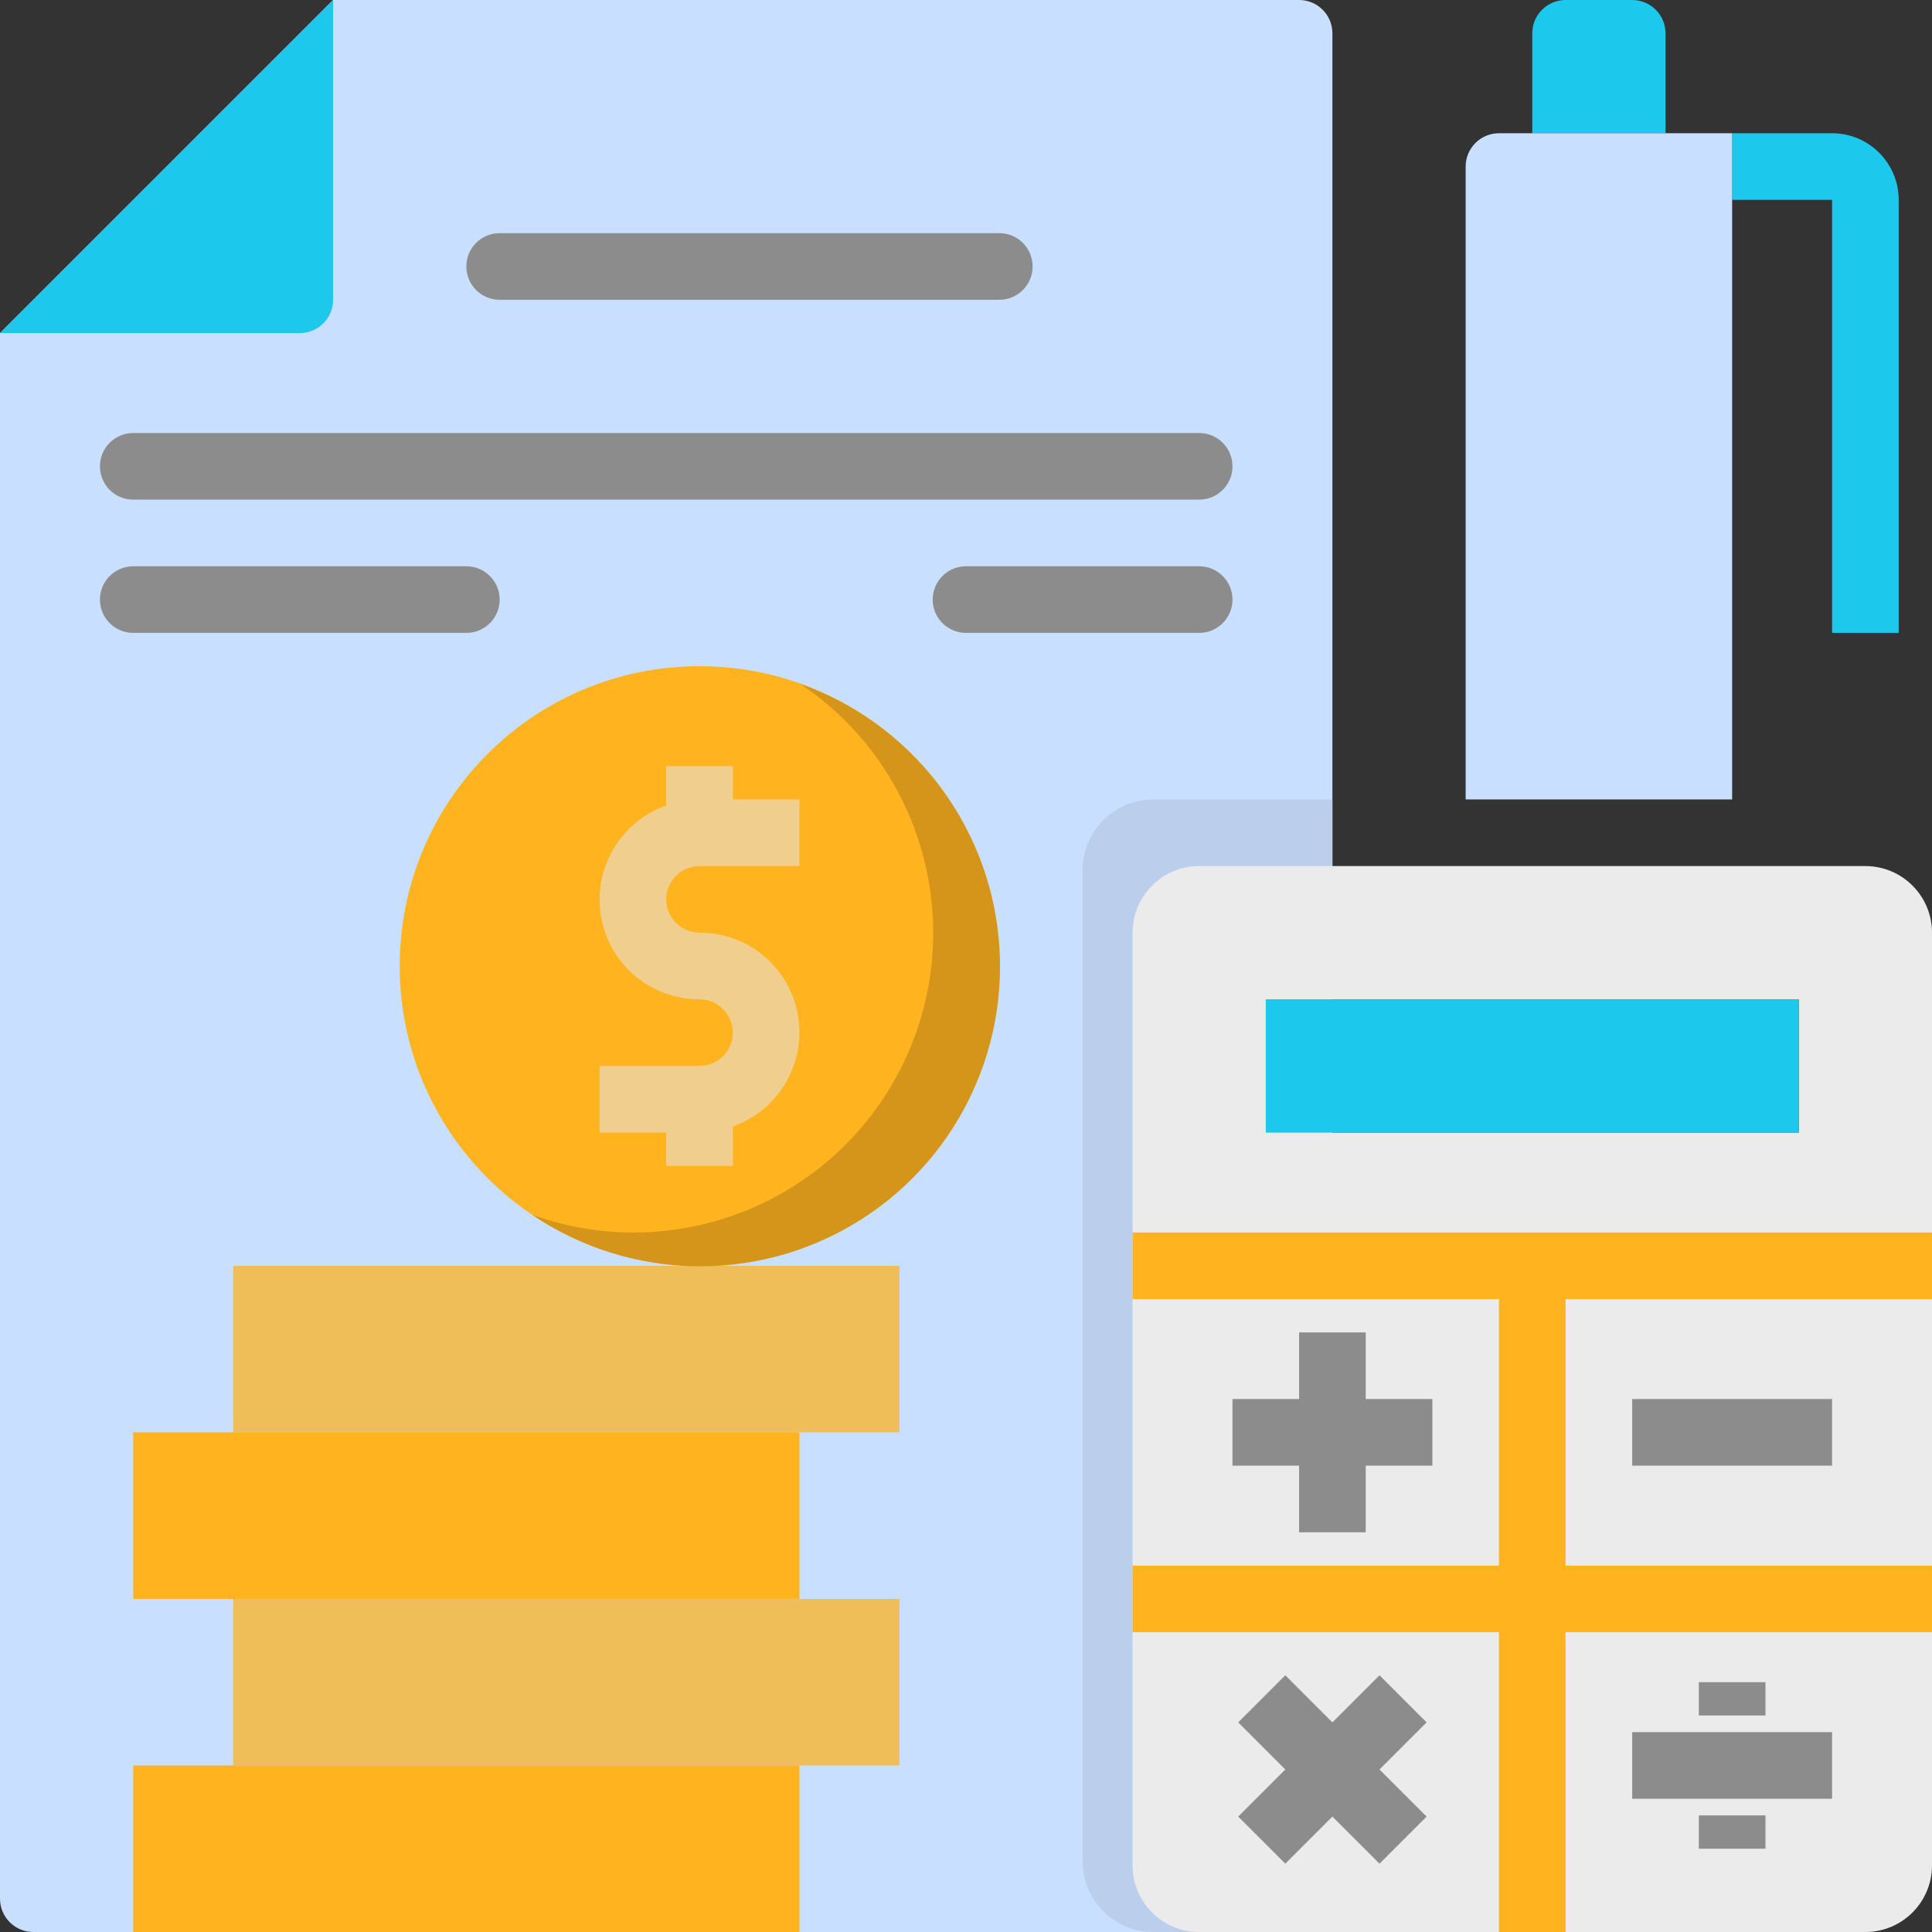 <svg viewBox="0 0 464 464" xmlns="http://www.w3.org/2000/svg"><rect x="0" y="0" width="464" height="464" fill="#333333" stroke="none"/><path d="m440 152h16v-104c0-8.836-7.164-16-16-16h-24v16h24zm0 0" fill="#1cc8eb"/><path d="m80 0h232c4.418 0 8 3.582 8 8v448c0 4.418-3.582 8-8 8h-304c-4.418 0-8-3.582-8-8v-376zm0 0" fill="#c9dfff"/><path d="m56 304h160v40h-160zm0 0" fill="#f0be59"/><path d="m32 344h160v40h-160zm0 0" fill="#ffb41f"/><path d="m56 384h160v40h-160zm0 0" fill="#f0be59"/><path d="m32 424h160v40h-160zm0 0" fill="#ffb41f"/><path d="m368 8v24h32v-24c0-4.418-3.582-8-8-8h-16c-4.418 0-8 3.582-8 8zm0 0" fill="#1cc8eb"/><path d="m80 72v-72l-80 80h72c4.418 0 8-3.582 8-8zm0 0" fill="#1cc8eb"/><path d="m240 232c0 39.766-32.234 72-72 72s-72-32.234-72-72 32.234-72 72-72 72 32.234 72 72zm0 0" fill="#ffb41f"/><path d="m360 32h56v160h-64v-152c0-4.418 3.582-8 8-8zm0 0" fill="#c9dfff"/><path d="m192.184 164.246c30.207 20.215 40.594 59.781 24.215 92.227-16.379 32.445-54.383 47.582-88.582 35.281 23.125 15.648 53.211 16.52 77.203 2.234 23.988-14.289 37.555-41.16 34.805-68.949-2.746-27.789-21.316-51.48-47.641-60.793zm0 0" fill="#d4951a"/><path d="m176 184h-16v9.473c-11.012 3.879-17.621 15.133-15.645 26.641 1.98 11.508 11.969 19.91 23.645 19.887 4.418 0 8 3.582 8 8s-3.582 8-8 8h-24v16h16v8h16v-9.473c11.012-3.879 17.621-15.133 15.645-26.641-1.98-11.508-11.969-19.91-23.645-19.887-4.418 0-8-3.582-8-8s3.582-8 8-8h24v-16h-16zm0 0" fill="#f0cf8e"/><path d="m120 56h120c4.418 0 8 3.582 8 8s-3.582 8-8 8h-120c-4.418 0-8-3.582-8-8s3.582-8 8-8zm0 0" fill="#8c8c8c"/><path d="m32 104h256c4.418 0 8 3.582 8 8s-3.582 8-8 8h-256c-4.418 0-8-3.582-8-8s3.582-8 8-8zm0 0" fill="#8c8c8c"/><path d="m32 136h80c4.418 0 8 3.582 8 8s-3.582 8-8 8h-80c-4.418 0-8-3.582-8-8s3.582-8 8-8zm0 0" fill="#8c8c8c"/><path d="m232 136h56c4.418 0 8 3.582 8 8s-3.582 8-8 8h-56c-4.418 0-8-3.582-8-8s3.582-8 8-8zm0 0" fill="#8c8c8c"/><path d="m320 192h-43c-9.391-.004-17.004 7.609-17 17v238c-.004 9.391 7.609 17.004 17 17h43zm0 0" fill="#bbcfed"/><path d="m448 208h-160c-8.836 0-16 7.164-16 16v224c0 8.836 7.164 16 16 16h160c8.836 0 16-7.164 16-16v-224c0-8.836-7.164-16-16-16zm-144 32h128v32h-128zm0 0" fill="#ebebeb"/><path d="m304 240h128v32h-128zm0 0" fill="#1cc8eb"/><path d="m464 296h-192v16h88v64h-88v16h88v72h16v-72h88v-16h-88v-64h88zm0 0" fill="#ffb41f"/><g fill="#8c8c8c"><path d="m312 320v16h-16v16h16v16h16v-16h16v-16h-16v-16zm0 0"/><path d="m392 336h48v16h-48zm0 0"/><path d="m331.312 402.344-11.312 11.312-11.312-11.312-11.312 11.312 11.312 11.312-11.312 11.312 11.312 11.312 11.312-11.312 11.312 11.312 11.312-11.312-11.312-11.312 11.312-11.312zm0 0"/><path d="m392 416h48v16h-48zm0 0"/><path d="m408 436h16v8h-16zm0 0"/><path d="m408 404h16v8h-16zm0 0"/></g></svg>